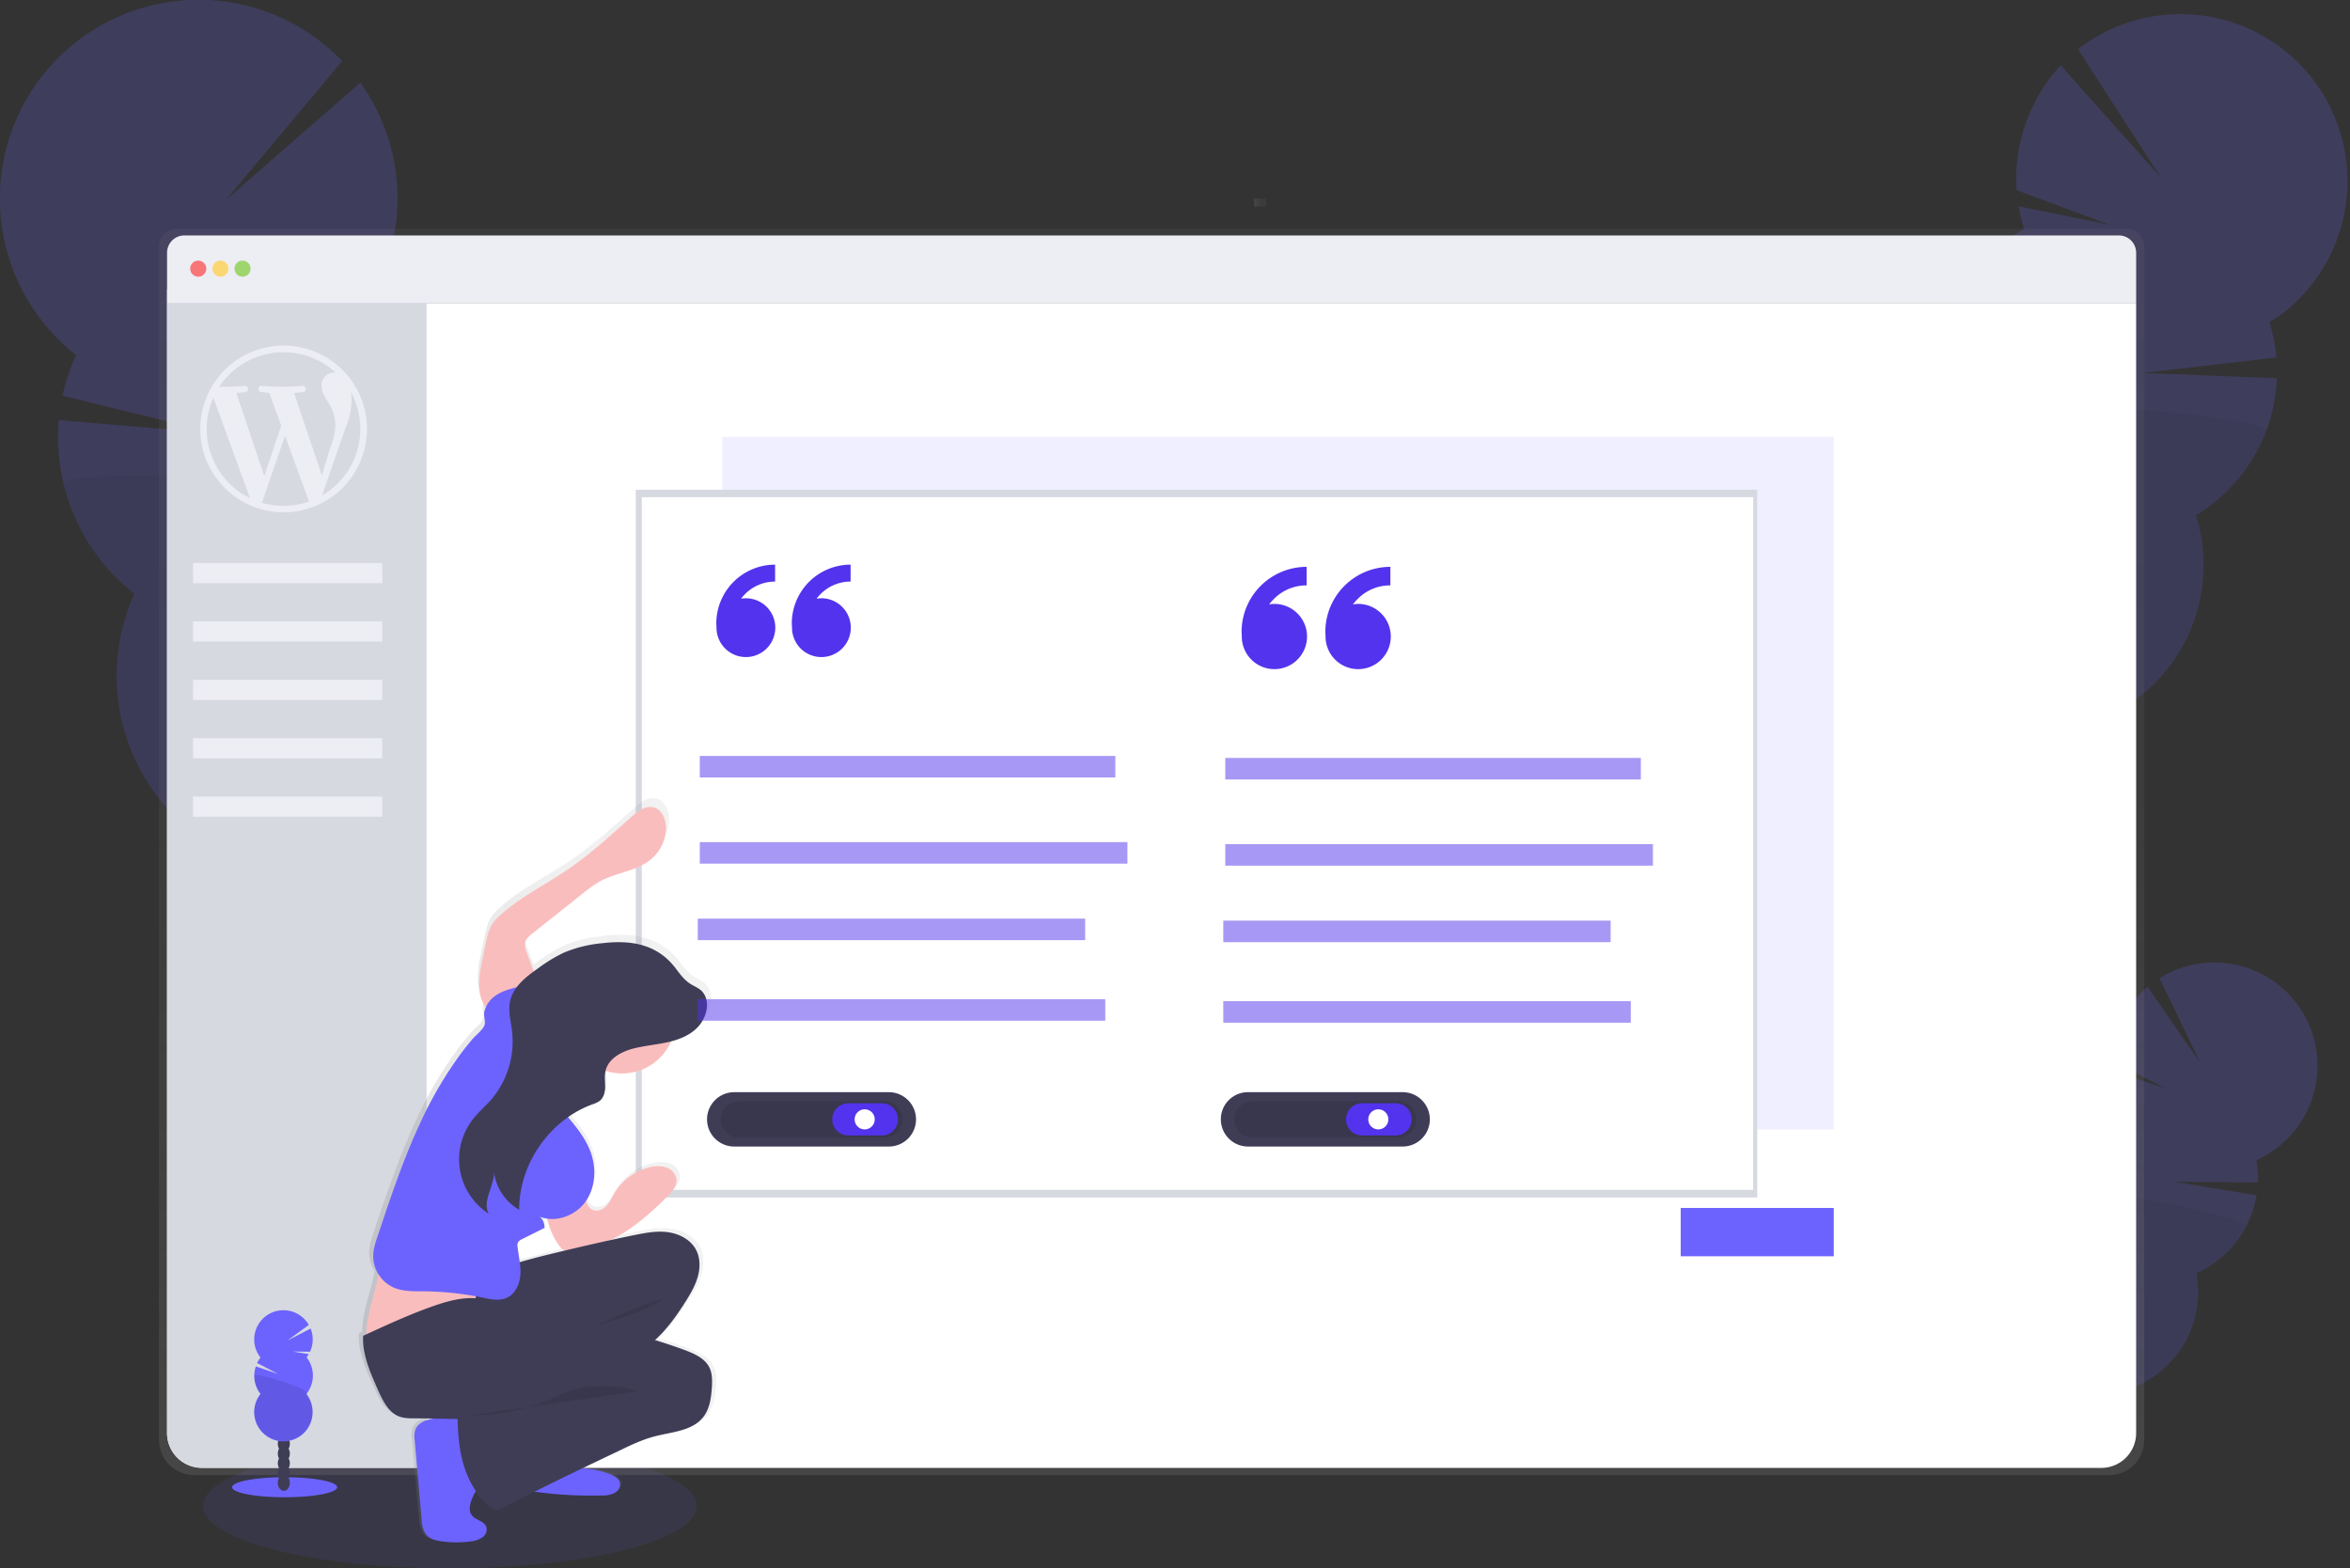 <svg id="be9f6829-3224-4753-912f-7f507815f1bf" xmlns="http://www.w3.org/2000/svg" xmlns:xlink="http://www.w3.org/1999/xlink" viewBox="0 0 1167.19 778.93"><rect x="0" y="0" width="1167.19" height="778.93" fill="#333333" stroke="none"/><defs><style>.cls-1,.cls-4{fill:#6c63ff;}.cls-1,.cls-5{opacity:0.1;}.cls-1,.cls-10,.cls-11,.cls-12,.cls-17,.cls-5{isolation:isolate;}.cls-2{opacity:0.2;}.cls-3{fill:#3f3d56;}.cls-6{fill:url(#linear-gradient);}.cls-7{fill:#fff;}.cls-8{fill:#d7d9e1;}.cls-9{fill:#ededf4;}.cls-10{fill:#fa5959;}.cls-10,.cls-11,.cls-12{opacity:0.8;}.cls-11{fill:#fed253;}.cls-12{fill:#8ccf4d;}.cls-13{fill:url(#linear-gradient-2);}.cls-14{fill:url(#linear-gradient-3);}.cls-15{fill:#fabdbd;}.cls-16,.cls-17{fill:#5333ed;}.cls-17{opacity:0.5;}</style><linearGradient id="linear-gradient" x1="588.24" y1="803.19" x2="588.24" y2="184.19" gradientTransform="translate(-16.24 -70.49)" gradientUnits="userSpaceOnUse"><stop offset="0" stop-color="gray" stop-opacity="0.25"/><stop offset="0.54" stop-color="gray" stop-opacity="0.12"/><stop offset="1" stop-color="gray" stop-opacity="0.1"/></linearGradient><linearGradient id="linear-gradient-2" x1="1123.18" y1="1734.83" x2="1123.18" y2="1728.83" gradientTransform="translate(2357.73 -1022.55) rotate(90)" xlink:href="#linear-gradient"/><linearGradient id="linear-gradient-3" x1="194.47" y1="651.66" x2="372.03" y2="651.66" xlink:href="#linear-gradient"/></defs><title>illustration-2</title><ellipse class="cls-1" cx="223.47" cy="747.93" rx="122.6" ry="31"/><g class="cls-2"><path class="cls-3" d="M1007.3,726.4c-.5.9-1.1,1.8-1.7,2.7-5.8-4.1-11.6-8-17.6-11.9.1-.3.3-.5.4-.8a17.07,17.07,0,0,1,6-6.5c3.3-2,7-2.5,10-.9s4.8,4.9,4.9,8.8A17,17,0,0,1,1007.3,726.4Z" transform="translate(-0.03 -0.07)"/><ellipse class="cls-3" cx="1005.95" cy="706.33" rx="14" ry="10.7" transform="translate(-89.13 1264.57) rotate(-62.09)"/><ellipse class="cls-3" cx="1013.89" cy="691.17" rx="14" ry="10.7" transform="translate(-71.5 1263.53) rotate(-62.09)"/><ellipse class="cls-3" cx="1021.94" cy="676.07" rx="14" ry="10.7" transform="translate(-53.88 1262.61) rotate(-62.09)"/><ellipse class="cls-3" cx="1029.91" cy="660.92" rx="14" ry="10.7" transform="translate(-36.26 1261.59) rotate(-62.09)"/><path class="cls-4" d="M1049.3,538.5a55.57,55.57,0,0,1-.8-7l27,9.1-27-14a51.47,51.47,0,0,1,18.2-36.4l26.2,37.8-20.3-42.1a51.3,51.3,0,0,1,54.4,87,47.65,47.65,0,0,1-6.3,3.4,50.51,50.51,0,0,1,.8,11l-41.2-.3,40.5,6.7a51.56,51.56,0,0,1-29.8,38.7,51.27,51.27,0,1,1-71.2-37.7,51.45,51.45,0,0,1,29.5-56.2Z" transform="translate(-0.03 -0.07)"/><path class="cls-5" d="M1115.4,609.4a51.39,51.39,0,0,1-24.5,22.9,51.27,51.27,0,1,1-71.2-37.7C1017.7,583.6,1118.1,604.3,1115.4,609.4Z" transform="translate(-0.03 -0.07)"/></g><g class="cls-2"><path class="cls-3" d="M975.1,424a24.71,24.71,0,0,1-2.3,4.6c-10.1-5.4-20.3-10.6-30.6-15.7a6.94,6.94,0,0,1,.5-1.3,27.06,27.06,0,0,1,8.3-11.7c4.9-3.9,10.7-5.4,16-3.4s8.6,7,9.7,13.1A27.23,27.23,0,0,1,975.1,424Z" transform="translate(-0.03 -0.07)"/><ellipse class="cls-3" cx="968.86" cy="391.91" rx="22.7" ry="17.3" transform="translate(257.85 1157.87) rotate(-69.16)"/><ellipse class="cls-3" cx="978.75" cy="365.98" rx="22.7" ry="17.3" transform="translate(288.46 1150.41) rotate(-69.16)"/><ellipse class="cls-3" cx="988.61" cy="340.11" rx="22.7" ry="17.3" transform="translate(318.99 1142.97) rotate(-69.16)"/><ellipse class="cls-3" cx="998.5" cy="314.19" rx="22.7" ry="17.3" transform="translate(349.59 1135.5) rotate(-69.16)"/><path class="cls-4" d="M1005.3,113.7a107.39,107.39,0,0,1-2.7-11.2l45.2,9.2-46.2-17.2a83.32,83.32,0,0,1,21.9-62L1073.1,88l-41-63.5a83,83,0,0,1,104.3,129.1,84.72,84.72,0,0,1-9.2,6.5,87.54,87.54,0,0,1,3.5,17.5l-66.2,7.7,66.4,2.6a83.4,83.4,0,0,1-40.2,68.1,83,83,0,1,1-121.9-46.4,82.78,82.78,0,0,1,36.5-95.9Z" transform="translate(-0.03 -0.07)"/><path class="cls-5" d="M1125.6,214.4a83,83,0,0,1-34.9,41.7,83,83,0,1,1-121.9-46.4C963.4,192.5,1128.9,205.7,1125.6,214.4Z" transform="translate(-0.03 -0.07)"/></g><g class="cls-2"><path class="cls-3" d="M178.4,510.2a39.74,39.74,0,0,0,2,5.8c12.7-4.9,25.5-9.5,38.4-14a9.36,9.36,0,0,0-.4-1.6,32.43,32.43,0,0,0-8.1-15c-5.2-5.3-11.9-7.9-18.3-6.3s-11.2,7-13.4,14A33,33,0,0,0,178.4,510.2Z" transform="translate(-0.03 -0.07)"/><ellipse class="cls-3" cx="190.61" cy="473.22" rx="20.6" ry="27" transform="translate(-106.83 58.65) rotate(-13.72)"/><ellipse class="cls-3" cx="182.82" cy="441.21" rx="20.6" ry="27" transform="translate(-99.46 55.89) rotate(-13.72)"/><ellipse class="cls-3" cx="175.03" cy="409.21" rx="20.6" ry="27" transform="translate(-92.1 53.13) rotate(-13.72)"/><ellipse class="cls-3" cx="167.21" cy="377.1" rx="20.6" ry="27" transform="translate(-84.7 50.36) rotate(-13.72)"/><path class="cls-4" d="M188.6,139.6a98.68,98.68,0,0,0,4.8-12.8L138.7,131l57-13.5A98.86,98.86,0,0,0,179,41.1L112.3,99.3,170,30.4a98.73,98.73,0,1,0-132.2,146,101.86,101.86,0,0,0-6.7,20.2L108,215.4l-78.8-6.7A99,99,0,0,0,66.8,295a98.7,98.7,0,1,0,150.8-36.9,98.82,98.82,0,0,0-29-118.5Z" transform="translate(-0.03 -0.07)"/><path class="cls-5" d="M31.8,240.7a98.44,98.44,0,0,0,35,54.3,98.7,98.7,0,1,0,150.8-36.9C226.4,238.8,29.1,230,31.8,240.7Z" transform="translate(-0.03 -0.07)"/></g><path class="cls-6" d="M1056.3,113.7H87.6a8.6,8.6,0,0,0-8.6,8.6h0V715.2a17.56,17.56,0,0,0,17.4,17.5h951.2a17.43,17.43,0,0,0,17.4-17.5h0V122.4A8.77,8.77,0,0,0,1056.3,113.7Z" transform="translate(-0.03 -0.07)"/><path class="cls-7" d="M1061,150.5V711.8a17.31,17.31,0,0,1-17.3,17.3H100.3A17.31,17.31,0,0,1,83,711.8h0V150.5Z" transform="translate(-0.03 -0.07)"/><path class="cls-8" d="M211.9,143.7V729H100.3A17.31,17.31,0,0,1,83,711.7h0v-568Z" transform="translate(-0.03 -0.07)"/><path class="cls-9" d="M1061,125.6v24.9H83V125.6a8.6,8.6,0,0,1,8.6-8.6h960.9a8.58,8.58,0,0,1,8.5,8.6Z" transform="translate(-0.03 -0.07)"/><circle class="cls-10" cx="98.47" cy="133.43" r="4"/><circle class="cls-11" cx="109.47" cy="133.43" r="4"/><circle class="cls-12" cx="120.47" cy="133.43" r="4"/><rect class="cls-9" x="95.87" y="279.63" width="94" height="10"/><rect class="cls-9" x="95.87" y="308.63" width="94" height="10"/><rect class="cls-9" x="95.87" y="337.63" width="94" height="10"/><rect class="cls-9" x="95.87" y="366.63" width="94" height="10"/><rect class="cls-9" x="95.87" y="395.63" width="94" height="10"/><rect class="cls-13" x="622.87" y="98.63" width="6" height="4"/><rect class="cls-1" x="358.77" y="216.93" width="552" height="344"/><rect class="cls-4" x="834.77" y="599.93" width="76" height="24"/><rect class="cls-8" x="315.77" y="243.23" width="557" height="351.5"/><rect class="cls-7" x="318.77" y="246.93" width="552" height="344"/><path class="cls-14" d="M354.3,678.3c-2.4-4.6-7.5-6.8-12.4-8.6s-10-3.5-15.1-5c6.2-5.6,11.1-12.5,15.6-19.5,2.5-4,5-8.2,6.2-12.8s1.1-9.7-1.3-13.8c-2.9-4.9-8.5-7.6-14.2-8.3s-11.4.4-16.9,1.5c-4,.8-8,1.6-12,2.5a65.16,65.16,0,0,0,6.8-3.8c8.2-5.1,15.5-11.7,22.4-18.5,2.2-2.2,4.5-4.7,4.4-7.8a7.47,7.47,0,0,0-4.9-6.3,15,15,0,0,0-8.4-.3,28.52,28.52,0,0,0-18.3,12.9c-1.4,2.3-2.5,4.8-4.4,6.8-2.3,2.3-5.9,3.1-8.4.8a8.79,8.79,0,0,1-1.9-3.4l.1-.2c5-7.3,5.4-17.1,2.1-25.3-2.5-6.3-6.9-11.5-11.2-16.7a56.13,56.13,0,0,1,12.6-6.6,15.76,15.76,0,0,0,3.5-1.6c2.1-1.6,2.8-4.5,2.8-7.2s-.4-5.3.2-7.9a29.35,29.35,0,0,0,8.3,1.3,27.3,27.3,0,0,0,25-16.2c5-1.3,9.8-3.4,13.4-7,4.4-4.5,7.1-13.1,2.4-18.3-1.5-1.7-3.9-2.5-5.8-3.7a29,29,0,0,1-7.1-7.3c-9.3-12.5-22.6-14.8-37.6-13.2-6.7.8-13.5,2-19.7,4.7a92.81,92.81,0,0,0-13.5,8.1c-.7.5-1.4,1-2,1.5-1.2-3.7-2.8-7.4-3.8-10.3a8.22,8.22,0,0,1-.6-3.8c.3-2.2,2.2-3.8,4-5.2L290,439.9a72.29,72.29,0,0,1,8.5-6c8.8-4.7,19.8-5.3,27.2-12a20.21,20.21,0,0,0,6.6-15.3c-.1-4.1-2-8.8-6-9.9-4.2-1.2-8.3,1.9-11.5,4.8-10.6,9.5-21.2,19.1-33.1,27-11.2,7.5-23.6,13.4-33.6,22.5a20,20,0,0,0-4.6,5.4,25.76,25.76,0,0,0-2.5,7.7l-2.1,9.7c-1.7,7.8-3,16.9,1.8,23.2a13.36,13.36,0,0,0-.7,1.8c-.7,2.4.6,5,0,7.1-.7,2.4-4.3,5-5.9,6.9-2.2,2.6-4.4,5.3-6.5,8a196.83,196.83,0,0,0-20.4,34.5c-8.6,18.3-15,37.4-21.5,56.5-1.1,3.4-2.3,6.8-2.3,10.4a17.28,17.28,0,0,0,2.7,9.1c-1.7,10.1-6.1,19.8-6.2,30.2l-1.6.7c-.7,9.6,4,19.2,8,28,2.3,5,5.1,10.4,10.2,12.4a21.36,21.36,0,0,0,8.4,1c3.3,0,6.3.1,9.3.1H214c-3.6.6-7.6,2-9,5.3a11.78,11.78,0,0,0-.4,5.6c1.2,13.1,2.3,26.3,3.5,39.4.3,2.9.6,6,2.6,8.2,1.8,2,4.6,2.7,7.3,3.1a51,51,0,0,0,15.1.1,11.58,11.58,0,0,0,5.9-2c1.7-1.3,2.7-3.6,1.9-5.5-1.2-2.8-5.1-3.1-7-5.4-2.5-2.9-.9-7.4.9-10.8.3-.5.6-1.1.9-1.7a42.11,42.11,0,0,0,6.2,7.1c2,1.7,4.7,2.9,7,1.7,5.5-2.9,11.1-5.7,16.7-8.5l1.3.2a199.86,199.86,0,0,0,32.8,1.8,14.07,14.07,0,0,0,6.1-1.1c1.9-.9,3.4-2.9,3.1-4.9-.3-2.5-3-3.9-5.3-4.8a49.94,49.94,0,0,0-13.8-2.9c6.1-2.9,12.3-5.8,18.4-8.7s12.4-5.8,19-7.5c8.5-2.1,18.5-2.7,24-9.4,3.3-4.1,4.1-9.6,4.5-14.8C355.9,685.2,355.9,681.5,354.3,678.3Zm-86.4-55.2c-3,.8-6.4,1.6-9.8,2.6-.3-2.6-.8-5.2-1.1-7.8a4,4,0,0,1,.2-2.4,4.47,4.47,0,0,1,2-1.6l11.4-5.6a7.57,7.57,0,0,0-2.4-5.6,21.36,21.36,0,0,0,3.4.9,38.27,38.27,0,0,0,6.4,13.9,6.67,6.67,0,0,0,2.7,2.3h.2C276.6,620.8,272.2,621.9,267.9,623.1Z" transform="translate(-0.03 -0.07)"/><path class="cls-15" d="M278.8,512c-5.7,1.7-12,.3-17-2.7a9.88,9.88,0,0,0-3.3-1.5c-2.1-.4-4.1.8-5.6,2.3-4.9,4.8-5.4,12.8-2.9,19.2s7.6,11.4,12.9,15.8a127,127,0,0,0,13.5,9.6,24.9,24.9,0,0,1,13.9-13.5c5.6-2.2,9.6-7.9,12.8-13,2.4-3.7,4.5-3.6,2.3-7.4s-5.5-6.9-8.4-10.2a30.06,30.06,0,0,1-4.5-6.1c-1.4-2.5-1.1-4.2-3.3-2.2-1.5,1.3-2.1,4.2-3.7,5.8A18.16,18.16,0,0,1,278.8,512Z" transform="translate(-0.03 -0.07)"/><path class="cls-15" d="M261.4,472.4a8.22,8.22,0,0,1-.6-3.8c.3-2.2,2.1-3.7,3.9-5.1l24.8-19.7a69.25,69.25,0,0,1,8.3-5.9c8.6-4.7,19.4-5.2,26.5-11.9a20.57,20.57,0,0,0,6.5-15.1c-.1-4.1-2-8.6-5.9-9.8-4.1-1.2-8.1,1.9-11.3,4.7-10.4,9.3-20.7,18.8-32.3,26.6-11,7.4-23,13.3-32.8,22.2a20.78,20.78,0,0,0-4.5,5.3,29,29,0,0,0-2.5,7.7l-2,9.6c-1.7,8.1-3.1,17.5,2.4,23.8a8.86,8.86,0,0,0,6.6,3.3,12.83,12.83,0,0,0,5.1-1.7c4.1-2.1,11.4-4.1,12.6-9.1C267.9,487.1,263.3,478.3,261.4,472.4Z" transform="translate(-0.03 -0.07)"/><path class="cls-15" d="M301,599.2c1.9-1.9,2.9-4.4,4.3-6.7a28.09,28.09,0,0,1,17.8-12.8,14.3,14.3,0,0,1,8.2.3,7.41,7.41,0,0,1,4.8,6.3c0,3-2.2,5.5-4.3,7.7-6.7,6.7-13.8,13.2-21.8,18.2s-17.2,8.6-26.6,9.3a6.55,6.55,0,0,1-2.8-.3A6.27,6.27,0,0,1,278,619c-5-6.5-6.8-14.8-8.1-22.9.5,2.9,16.8-3.9,18.7-3,2.7,1.3,2.4,5.1,4.4,6.9C295.3,602.3,298.8,601.4,301,599.2Z" transform="translate(-0.03 -0.07)"/><path class="cls-15" d="M182,662.9a4.92,4.92,0,0,0,.6,2.9c1.1,1.8,3.6,1.8,5.7,1.5a98.43,98.43,0,0,0,14-3.4l41.6-12a3.1,3.1,0,0,0,1.8-.9,4.17,4.17,0,0,0,.8-1.8,47,47,0,0,0,.9-18.3,4.63,4.63,0,0,0-.8-2.5,4.91,4.91,0,0,0-3.5-1.3,160.72,160.72,0,0,0-19.6-.9,91.21,91.21,0,0,1-12.8-.3c-5.5-.7-11.8-3.8-17.3-3.3-4.8.4-4.6,4.1-5.1,8.1C187,641.6,182.1,651.9,182,662.9Z" transform="translate(-0.03 -0.07)"/><path class="cls-3" d="M315,613.5c5.5-1.1,11-2.2,16.5-1.5s11.1,3.4,13.9,8.2c2.4,4,2.5,9.1,1.3,13.6s-3.6,8.6-6.1,12.6c-5,7.9-10.5,15.6-17.8,21.4-3.5,2.8-7.5,5.2-10.9,8.1-7.3,6.3-11.8,15.2-16.1,23.8-4.1,8.1-8.2,16.4-9.9,25.3a2.62,2.62,0,0,1-.9,1.8,2.26,2.26,0,0,1-1.8.1l-20-3.7a4.59,4.59,0,0,1-2.5-1c-.9-1-.6-2.4-.3-3.7a139.67,139.67,0,0,1,23.8-51.6A46,46,0,0,1,244,678.6a15.31,15.31,0,0,1-7.6-3.3c-4.5-4-4.3-11-3.3-16.9a118,118,0,0,1,3.7-15.6c3.8-12.2,20-15.5,30.9-18.5C283.5,620.4,299.2,616.7,315,613.5Z" transform="translate(-0.03 -0.07)"/><path class="cls-5" d="M300.2,656.6c-2.8,1.3-5.6,2.7-7.6,5,3.6-4.1,13.9-6.1,18.9-8,6.2-2.3,13-4.7,18.3-8.8A228.11,228.11,0,0,0,300.2,656.6Z" transform="translate(-0.03 -0.07)"/><path class="cls-4" d="M235.5,742.2c-1.7,3.4-3.4,7.8-.9,10.7,1.9,2.2,5.7,2.6,6.9,5.3a4.7,4.7,0,0,1-1.9,5.4,11.86,11.86,0,0,1-5.8,2,52.42,52.42,0,0,1-14.8-.1c-2.6-.4-5.4-1.1-7.1-3.1-1.9-2.1-2.3-5.2-2.5-8.1-1.1-13-2.3-25.9-3.4-38.9a11.28,11.28,0,0,1,.4-5.5c1.4-3.3,5.3-4.7,8.8-5.3a47.52,47.52,0,0,1,11.9-.5c2.7.2,5.5.8,7.5,2.6,2.2,2,2.9,5.2,3.5,8.2.9,4.6,3.5,11,2.9,15.7C240.6,734.4,237.2,738.7,235.5,742.2Z" transform="translate(-0.03 -0.07)"/><path class="cls-4" d="M280.3,729.6a47.84,47.84,0,0,1,22.5,2.5c2.3.9,4.9,2.3,5.2,4.7.3,2-1.2,4-3,4.9a13.64,13.64,0,0,1-6,1.1,202.58,202.58,0,0,1-32.1-1.7c-2.7-.4-5.6-.8-7.8-2.5s-3.6-4.7-2.5-7.2c1.3-2.7,4.8-3.5,6.5-5.9,1.2-1.8,1.5-4.3,3.4-5.2,1.4-.7,3-.2,4.4.3,2,.7,6.9,1.4,8.3,3.1C279.8,724.4,280.3,729.6,280.3,729.6Z" transform="translate(-0.03 -0.07)"/><circle class="cls-15" cx="308.97" cy="506.53" r="26.6"/><path class="cls-4" d="M245.8,494.8c4.3-3.1,9.7-4.2,14.9-5.2,1.8-.3,3.8-.7,5.4.3a8.19,8.19,0,0,1,2.6,3.2,31.35,31.35,0,0,1,3.6,8.4,9.81,9.81,0,0,1-2.1,8.6c-1.6,1.6-3.9,2.5-5.5,4-2.2,2.2-2.9,5.7-2.4,8.8a25.28,25.28,0,0,0,3.5,8.7,153.45,153.45,0,0,0,13.3,19.6c5.2,6.4,11,12.6,14,20.3,3.2,8.1,2.9,17.8-2,25s-14.7,11-22.9,7.9a7.47,7.47,0,0,1,2.3,5.5l-11.2,5.6a4.47,4.47,0,0,0-2,1.6,4,4,0,0,0-.2,2.4c.5,4.5,1.7,9.1,1.4,13.6s-2.4,9.4-6.5,11.4c-3.8,1.8-8.3.9-12.4,0a152.84,152.84,0,0,0-29.4-3.1c-4.9,0-10,.1-14.5-1.8A17.23,17.23,0,0,1,185.4,624c0-3.5,1.1-6.9,2.3-10.3,6.3-18.9,12.6-37.8,21-55.8a197.19,197.19,0,0,1,19.9-34.1c2-2.7,4.1-5.3,6.3-7.9,1.6-1.8,5.1-4.5,5.8-6.8.6-2.1-.7-4.6,0-7A13.44,13.44,0,0,1,245.8,494.8Z" transform="translate(-0.03 -0.07)"/><path class="cls-3" d="M180.4,663.5c11.7-5.4,23.4-10.8,35.5-15,9-3.1,18.9-5.5,27.7-2,2.6,1,5,2.6,7.6,3.8,8.5,4.1,18.2,4.7,27.7,5.8a259.34,259.34,0,0,1,61.3,14.5c4.7,1.8,9.8,4,12.1,8.5,1.6,3.1,1.5,6.8,1.3,10.2-.4,5.2-1.1,10.6-4.4,14.7-5.4,6.7-15.1,7.2-23.4,9.3-6.5,1.6-12.5,4.5-18.5,7.4-19.5,9.3-38.9,18.5-58,28.6-2.3,1.2-5,0-6.9-1.7-5.8-5.2-9.7-12.3-12-19.7s-2.9-15.3-3.1-23.1c-7.5,0-13.5-.3-21-.3-2.8,0-5.6,0-8.2-1-5-2-7.7-7.4-10-12.3C184.3,682.5,179.8,673,180.4,663.5Z" transform="translate(-0.03 -0.07)"/><path class="cls-5" d="M316.1,691.2c-5.3-2.6-11.4-2.6-17.2-2.6a55.11,55.11,0,0,0-10.7.8c-5.5,1.1-10.5,3.7-15.6,5.9a99.78,99.78,0,0,1-39.3,7.7" transform="translate(-0.03 -0.07)"/><path class="cls-3" d="M346.4,510.4c-3.8,3.9-9.1,6-14.4,7.2s-10.7,1.7-16,2.9c-6.5,1.4-13.7,4.9-15.2,11.4-.6,2.6-.2,5.3-.2,7.9s-.7,5.5-2.8,7.1a13.26,13.26,0,0,1-3.4,1.6c-21.3,7.7-36.6,29.7-36.5,52.4a25.35,25.35,0,0,1-12.5-18.5c0,7.1-6,14.3-2.6,20.5a32.2,32.2,0,0,1-9.5-44.7c.5-.8,1.1-1.6,1.7-2.4,2.7-3.4,6-6.3,8.9-9.5a44.46,44.46,0,0,0,10.5-33.7c-.6-5.1-2.1-10.3-1-15.4,1.6-7,7.7-11.9,13.6-16a76.54,76.54,0,0,1,13.1-8,64.3,64.3,0,0,1,19.2-4.7c14.6-1.7,27.6.6,36.7,13,2.1,2.8,4,5.3,6.9,7.2,1.9,1.2,4.1,2,5.7,3.6C353.4,497.4,350.8,506,346.4,510.4Z" transform="translate(-0.03 -0.07)"/><ellipse class="cls-4" cx="141.37" cy="738.63" rx="26.1" ry="5"/><ellipse class="cls-3" cx="140.97" cy="736.43" rx="3" ry="4"/><ellipse class="cls-3" cx="140.97" cy="731.63" rx="3" ry="4"/><ellipse class="cls-3" cx="140.97" cy="726.73" rx="3" ry="4"/><ellipse class="cls-3" cx="140.97" cy="721.93" rx="3" ry="4"/><ellipse class="cls-3" cx="140.97" cy="717.03" rx="3" ry="4"/><ellipse class="cls-3" cx="140.97" cy="712.23" rx="3" ry="4"/><ellipse class="cls-3" cx="140.97" cy="707.33" rx="3" ry="4"/><path class="cls-4" d="M152.3,674.2a15.26,15.26,0,0,0,1.1-1.6l-8-1.3,8.6.1a14.38,14.38,0,0,0,.3-11.5l-11.6,6,10.7-7.8a14.51,14.51,0,1,0-25.2,14.4c.4.6.8,1.3,1.2,1.8a17.77,17.77,0,0,0-1.7,2.7l10.4,5.4-11-3.7a14.65,14.65,0,0,0,2.3,13.7,14.52,14.52,0,0,0,22.8,18,14.71,14.71,0,0,0,0-18,14.58,14.58,0,0,0,.1-18.2Z" transform="translate(-0.03 -0.07)"/><path class="cls-5" d="M126.4,683.2a14.65,14.65,0,0,0,3.1,9,14.52,14.52,0,0,0,22.8,18,14.71,14.71,0,0,0,0-18C154.3,689.7,126.4,681.5,126.4,683.2Z" transform="translate(-0.03 -0.07)"/><path id="WordPress" class="cls-9" d="M99.5,213.1a41.4,41.4,0,1,0,41.4-41.4A41.42,41.42,0,0,0,99.5,213.1Zm3.2,0a38.11,38.11,0,0,1,3.3-15.5l18.2,49.9A38.32,38.32,0,0,1,102.7,213.1Zm38.2,38.2a38.6,38.6,0,0,1-10.8-1.5l11.5-33.3,11.7,32.1a2.19,2.19,0,0,0,.3.5A38.52,38.52,0,0,1,140.9,251.3Zm30.8-38.9a35.47,35.47,0,0,0,2.9-13.7,23.76,23.76,0,0,0-.3-3.9A38.1,38.1,0,0,1,160,246.1Zm-8.2-11.7a20.42,20.42,0,0,1,3.1,10.5c0,3.3-1,7.4-2.9,12.3l-3.8,12.7-13.8-41c2.3-.1,4.4-.4,4.4-.4a1.55,1.55,0,0,0-.2-3.1s-6.2.5-10.2.5c-3.8,0-10.1-.5-10.1-.5a1.55,1.55,0,1,0-.2,3.1l4,.4,5.9,16.3-8.4,25-13.9-41.3c2.3-.1,4.4-.4,4.4-.4a1.55,1.55,0,0,0-.2-3.1s-6.2.5-10.2.5h-2.5a38.22,38.22,0,0,1,57.7-7.2h-.5a6.6,6.6,0,0,0-6.4,6.8C159.8,194.9,161.6,197.5,163.5,200.7Z" transform="translate(-0.03 -0.07)"/><path class="cls-16" d="M370.5,297.2a14.6,14.6,0,1,1-14.6,14.6l-.1-2.1A29.23,29.23,0,0,1,385,280.5v8.4a21.05,21.05,0,0,0-14.8,6.1,22.53,22.53,0,0,0-2.1,2.4A19.42,19.42,0,0,1,370.5,297.2Zm37.5,0a14.6,14.6,0,1,1-14.6,14.6l-.1-2.1a29.23,29.23,0,0,1,29.2-29.2v8.4a21.05,21.05,0,0,0-14.8,6.1,22.53,22.53,0,0,0-2.1,2.4A23.2,23.2,0,0,1,408,297.2Z" transform="translate(-0.03 -0.07)"/><rect class="cls-17" x="347.57" y="375.43" width="206.4" height="10.7"/><rect class="cls-17" x="347.57" y="418.23" width="212.4" height="10.7"/><rect class="cls-17" x="346.57" y="456.23" width="192.4" height="10.7"/><rect class="cls-17" x="346.57" y="496.23" width="202.4" height="10.7"/><path class="cls-16" d="M633,300a16.2,16.2,0,1,1-16.2,16.2l-.1-2.3A32.29,32.29,0,0,1,649,281.6v9.2a22.59,22.59,0,0,0-16.3,6.8,20.41,20.41,0,0,0-2.3,2.7A11.53,11.53,0,0,1,633,300Zm41.6,0a16.2,16.2,0,1,1-16.2,16.2l-.1-2.3a32.29,32.29,0,0,1,32.3-32.3v9.2a22.59,22.59,0,0,0-16.3,6.8,20.41,20.41,0,0,0-2.3,2.7A11.53,11.53,0,0,1,674.6,300Z" transform="translate(-0.03 -0.07)"/><rect class="cls-17" x="608.57" y="376.43" width="206.4" height="10.7"/><rect class="cls-17" x="608.57" y="419.23" width="212.4" height="10.7"/><rect class="cls-17" x="607.57" y="457.23" width="192.4" height="10.7"/><rect class="cls-17" x="607.57" y="497.23" width="202.4" height="10.7"/><path class="cls-3" d="M364.7,542.5h76.8A13.51,13.51,0,0,1,455,556h0a13.51,13.51,0,0,1-13.5,13.5H364.7A13.51,13.51,0,0,1,351.2,556h0A13.51,13.51,0,0,1,364.7,542.5Z" transform="translate(-0.03 -0.07)"/><path class="cls-5" d="M367,547h72.3a9,9,0,0,1,9,9h0a9,9,0,0,1-9,9H367a9,9,0,0,1-9-9h0A9,9,0,0,1,367,547Z" transform="translate(-0.03 -0.07)"/><path class="cls-16" d="M421.4,548H438a8,8,0,0,1,8,8h0a8,8,0,0,1-8,8H421.4a8,8,0,0,1-8-8h0A8,8,0,0,1,421.4,548Z" transform="translate(-0.03 -0.07)"/><circle class="cls-7" cx="429.47" cy="555.93" r="5"/><path class="cls-3" d="M619.9,542.5h76.8A13.51,13.51,0,0,1,710.2,556h0a13.51,13.51,0,0,1-13.5,13.5H619.9A13.51,13.51,0,0,1,606.4,556h0A13.44,13.44,0,0,1,619.9,542.5Z" transform="translate(-0.03 -0.07)"/><path class="cls-5" d="M622.1,547h72.3a9,9,0,0,1,9,9h0a9,9,0,0,1-9,9H622.1a9,9,0,0,1-9-9h0A9,9,0,0,1,622.1,547Z" transform="translate(-0.03 -0.07)"/><path class="cls-16" d="M676.6,548h16.6a8,8,0,0,1,8,8h0a8,8,0,0,1-8,8H676.6a8,8,0,0,1-8-8h0A8,8,0,0,1,676.6,548Z" transform="translate(-0.03 -0.07)"/><circle class="cls-7" cx="684.57" cy="555.93" r="5"/></svg>